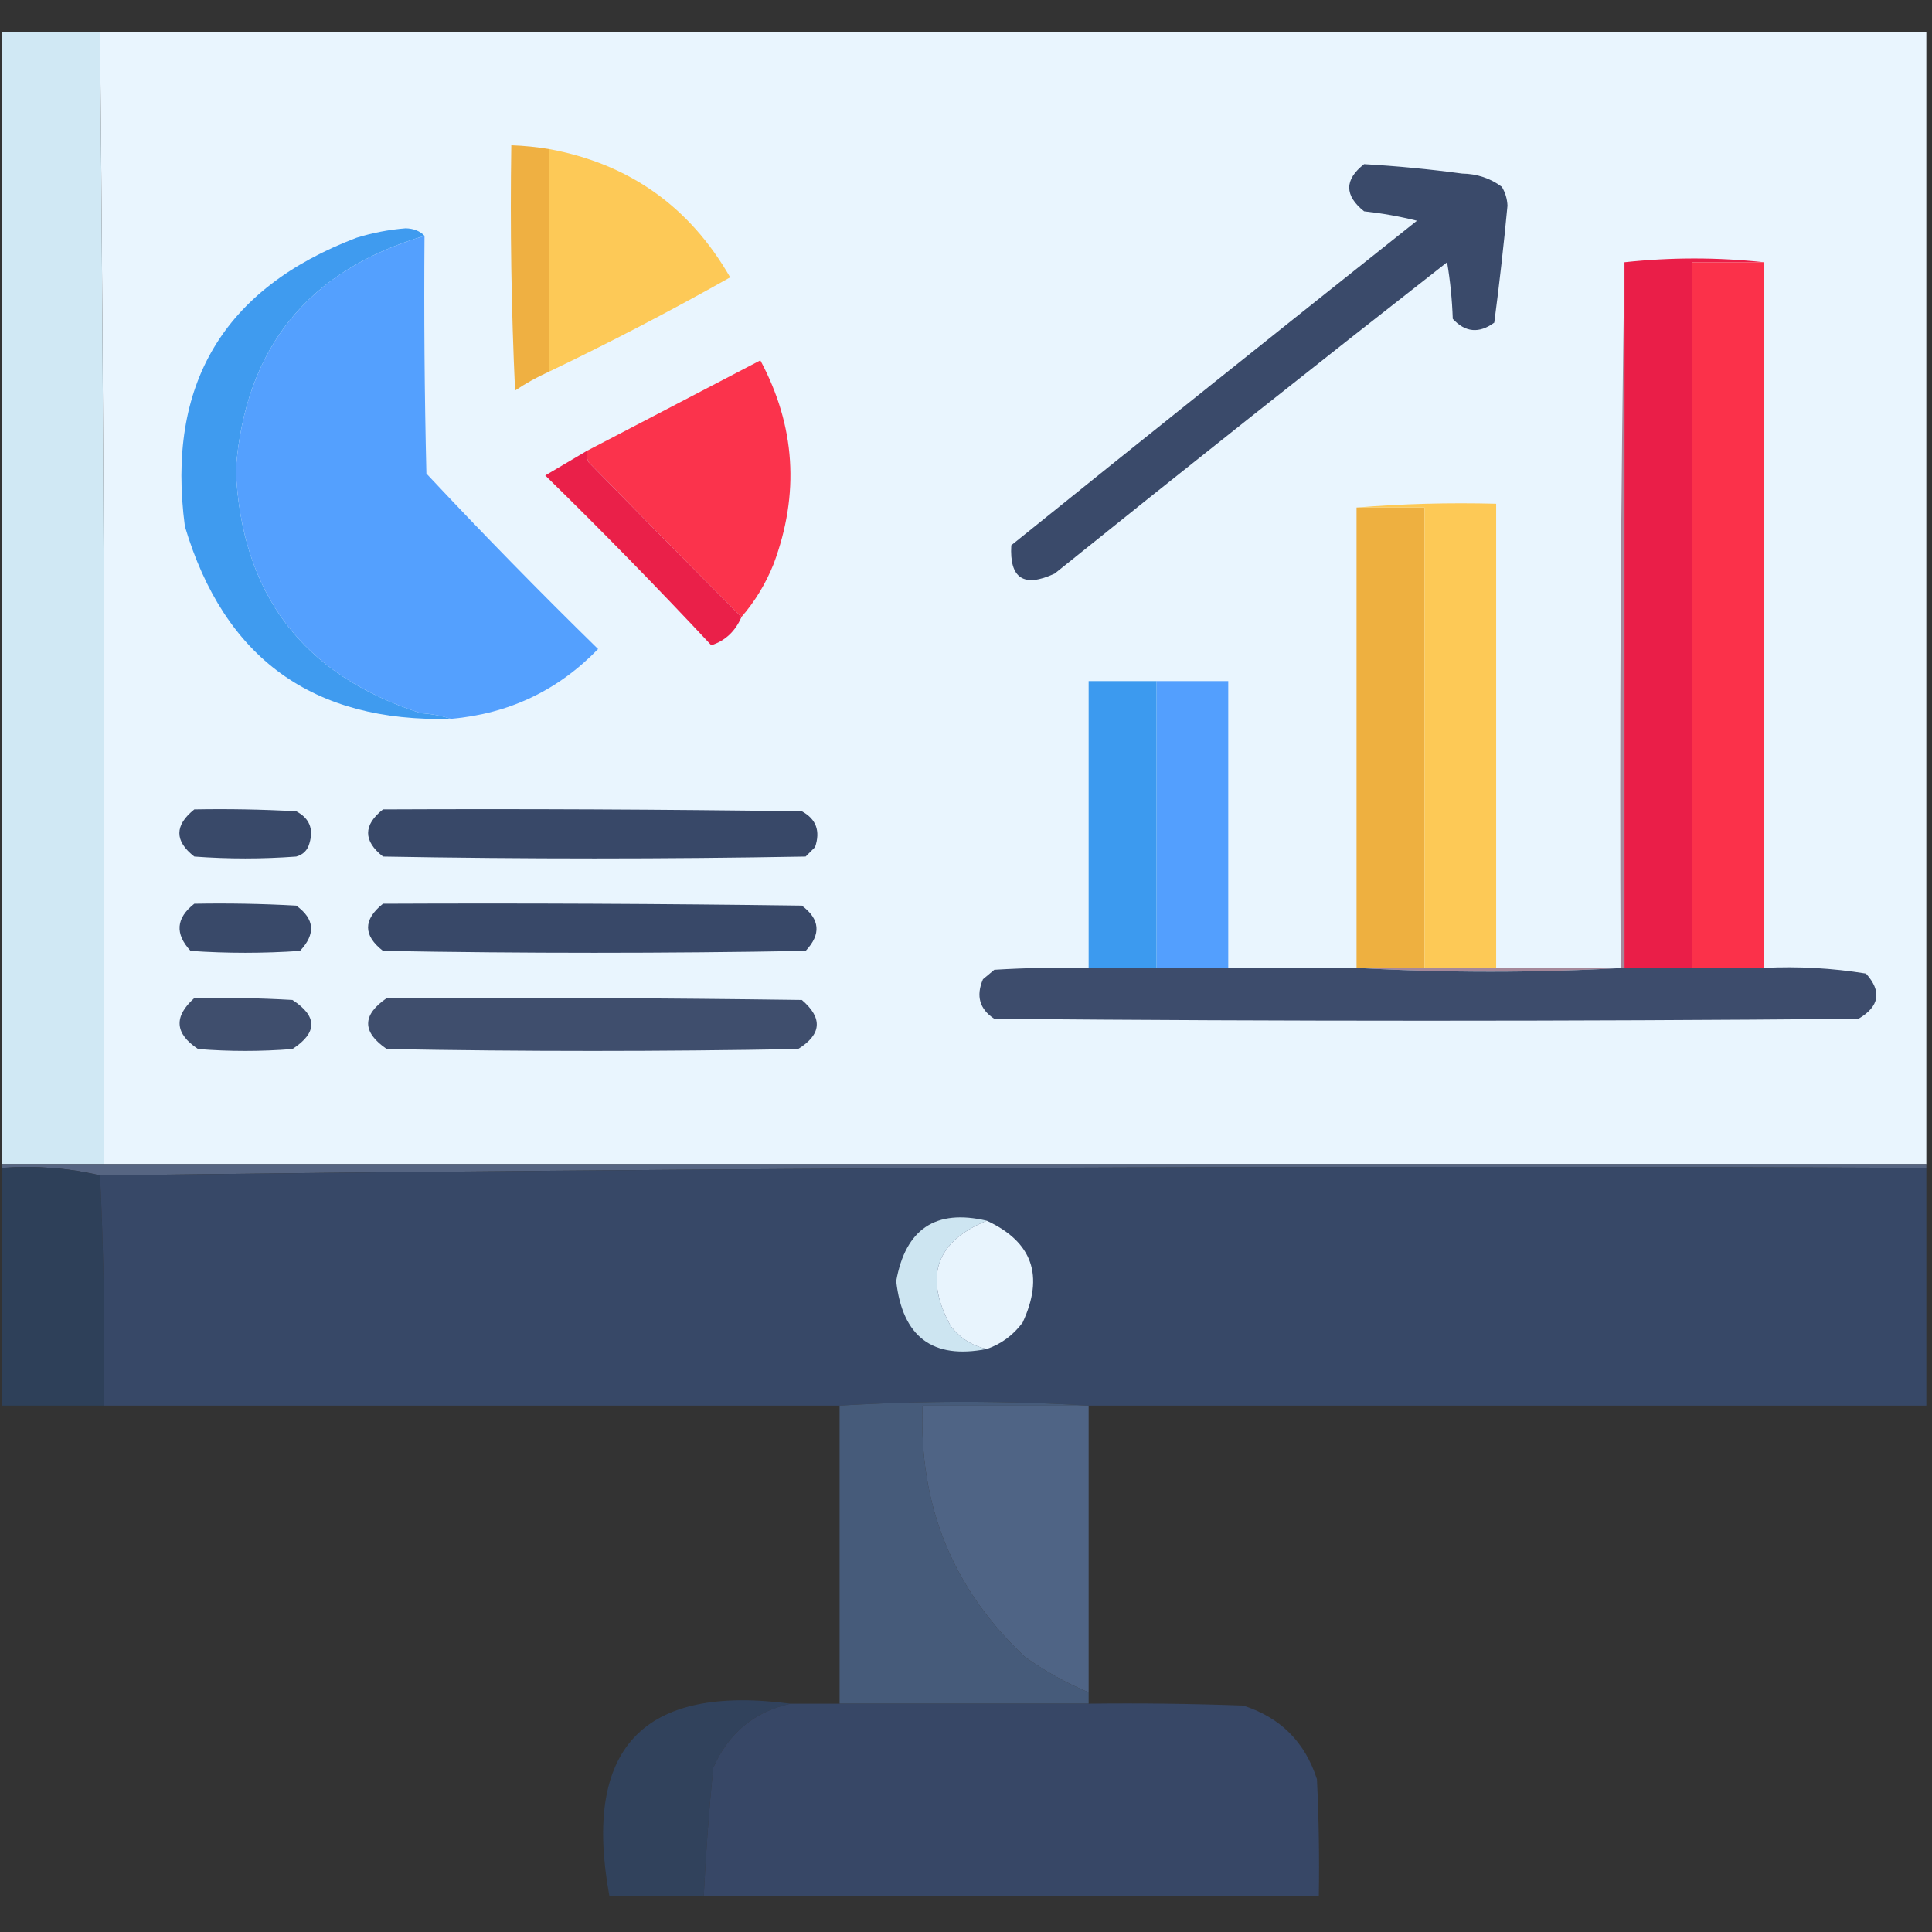 <?xml version="1.0" encoding="UTF-8"?>
<!DOCTYPE svg PUBLIC "-//W3C//DTD SVG 1.1//EN" "http://www.w3.org/Graphics/SVG/1.1/DTD/svg11.dtd">
<svg xmlns="http://www.w3.org/2000/svg" version="1.1" width="512px" height="512px" style="shape-rendering:geometricPrecision; text-rendering:geometricPrecision; image-rendering:optimizeQuality; fill-rule:evenodd; clip-rule:evenodd" xmlns:xlink="http://www.w3.org/1999/xlink">
<rect width="100%" height="100%" fill="#333333" stroke="none"/>
<g><path style="opacity:0.997" fill="#d0e8f4" d="M 26.5,8.5 C 27.497,108.43 27.831,208.43 27.5,308.5C 18.5,308.5 9.5,308.5 0.5,308.5C 0.5,208.5 0.5,108.5 0.5,8.5C 9.167,8.5 17.833,8.5 26.5,8.5 Z"/></g>
<g><path style="opacity:1" fill="#e9f5fe" d="M 26.5,8.5 C 187.833,8.5 349.167,8.5 510.5,8.5C 510.5,108.5 510.5,208.5 510.5,308.5C 349.5,308.5 188.5,308.5 27.5,308.5C 27.831,208.43 27.497,108.43 26.5,8.5 Z"/></g>
<g><path style="opacity:1" fill="#efb042" d="M 145.5,39.5 C 145.5,59.167 145.5,78.833 145.5,98.5C 142.366,99.901 139.366,101.568 136.5,103.5C 135.5,81.844 135.167,60.177 135.5,38.5C 138.86,38.616 142.193,38.949 145.5,39.5 Z"/></g>
<g><path style="opacity:1" fill="#fdc957" d="M 145.5,39.5 C 166.75,43.416 182.75,54.749 193.5,73.5C 177.761,82.369 161.761,90.703 145.5,98.5C 145.5,78.833 145.5,59.167 145.5,39.5 Z"/></g>
<g><path style="opacity:1" fill="#3a4a6a" d="M 361.5,43.5 C 370.193,44.003 378.86,44.836 387.5,46C 391.425,46.063 394.925,47.229 398,49.5C 398.923,51.034 399.423,52.701 399.5,54.5C 398.522,64.879 397.355,75.212 396,85.5C 391.982,88.439 388.315,88.105 385,84.5C 384.829,79.467 384.329,74.467 383.5,69.5C 348.651,96.759 313.985,124.259 279.5,152C 271.329,155.806 267.495,153.306 268,144.5C 303.742,115.713 339.575,87.046 375.5,58.5C 370.897,57.342 366.23,56.509 361.5,56C 356.247,51.789 356.247,47.623 361.5,43.5 Z"/></g>
<g><path style="opacity:1" fill="#3f9bef" d="M 112.5,62.5 C 81.595,71.626 64.928,92.292 62.5,124.5C 63.931,157.419 80.264,178.919 111.5,189C 114.365,189.183 117.031,189.683 119.5,190.5C 82.92,191.469 59.42,174.469 49,139.5C 44.025,101.942 59.191,76.442 94.5,63C 98.746,61.688 103.079,60.855 107.5,60.5C 109.64,60.556 111.306,61.223 112.5,62.5 Z"/></g>
<g><path style="opacity:1" fill="#54a0fe" d="M 112.5,62.5 C 112.333,83.503 112.5,104.503 113,125.5C 127.804,141.305 142.971,156.805 158.5,172C 147.837,182.997 134.837,189.164 119.5,190.5C 117.031,189.683 114.365,189.183 111.5,189C 80.264,178.919 63.931,157.419 62.5,124.5C 64.928,92.292 81.595,71.626 112.5,62.5 Z"/></g>
<g><path style="opacity:1" fill="#ea1e48" d="M 467.5,69.5 C 461.167,69.5 454.833,69.5 448.5,69.5C 448.5,131.833 448.5,194.167 448.5,256.5C 442.5,256.5 436.5,256.5 430.5,256.5C 430.5,194.167 430.5,131.833 430.5,69.5C 442.833,68.167 455.167,68.167 467.5,69.5 Z"/></g>
<g><path style="opacity:1" fill="#fb314a" d="M 467.5,69.5 C 467.5,131.833 467.5,194.167 467.5,256.5C 461.167,256.5 454.833,256.5 448.5,256.5C 448.5,194.167 448.5,131.833 448.5,69.5C 454.833,69.5 461.167,69.5 467.5,69.5 Z"/></g>
<g><path style="opacity:1" fill="#fb334c" d="M 196.5,163.5 C 183.033,149.994 169.533,136.327 156,122.5C 155.517,121.552 155.351,120.552 155.5,119.5C 170.807,111.513 186.14,103.513 201.5,95.5C 210.795,112.887 211.962,130.887 205,149.5C 202.894,154.73 200.061,159.397 196.5,163.5 Z"/></g>
<g><path style="opacity:1" fill="#ea2049" d="M 155.5,119.5 C 155.351,120.552 155.517,121.552 156,122.5C 169.533,136.327 183.033,149.994 196.5,163.5C 194.869,167.304 192.202,169.804 188.5,171C 174.196,155.695 159.529,140.695 144.5,126C 148.194,123.822 151.861,121.655 155.5,119.5 Z"/></g>
<g><path style="opacity:1" fill="#eeb040" d="M 359.5,134.5 C 365.5,134.5 371.5,134.5 377.5,134.5C 377.5,175.167 377.5,215.833 377.5,256.5C 371.5,256.5 365.5,256.5 359.5,256.5C 359.5,215.833 359.5,175.167 359.5,134.5 Z"/></g>
<g><path style="opacity:1" fill="#fdc956" d="M 359.5,134.5 C 371.655,133.505 383.989,133.171 396.5,133.5C 396.5,174.5 396.5,215.5 396.5,256.5C 390.167,256.5 383.833,256.5 377.5,256.5C 377.5,215.833 377.5,175.167 377.5,134.5C 371.5,134.5 365.5,134.5 359.5,134.5 Z"/></g>
<g><path style="opacity:1" fill="#539ffe" d="M 306.5,180.5 C 312.833,180.5 319.167,180.5 325.5,180.5C 325.5,205.833 325.5,231.167 325.5,256.5C 319.167,256.5 312.833,256.5 306.5,256.5C 306.5,231.167 306.5,205.833 306.5,180.5 Z"/></g>
<g><path style="opacity:1" fill="#3c9aef" d="M 306.5,180.5 C 306.5,205.833 306.5,231.167 306.5,256.5C 300.5,256.5 294.5,256.5 288.5,256.5C 288.5,231.167 288.5,205.833 288.5,180.5C 294.5,180.5 300.5,180.5 306.5,180.5 Z"/></g>
<g><path style="opacity:1" fill="#394969" d="M 51.5,214.5 C 60.506,214.334 69.506,214.5 78.5,215C 81.991,216.821 83.157,219.654 82,223.5C 81.5,225.333 80.333,226.5 78.5,227C 69.5,227.667 60.5,227.667 51.5,227C 46.217,222.886 46.217,218.719 51.5,214.5 Z"/></g>
<g><path style="opacity:1" fill="#384868" d="M 101.5,214.5 C 138.502,214.333 175.502,214.5 212.5,215C 216.292,217.053 217.458,220.219 216,224.5C 215.167,225.333 214.333,226.167 213.5,227C 176.167,227.667 138.833,227.667 101.5,227C 96.232,222.837 96.232,218.671 101.5,214.5 Z"/></g>
<g><path style="opacity:1" fill="#394969" d="M 51.5,239.5 C 60.506,239.334 69.506,239.5 78.5,240C 83.398,243.522 83.731,247.522 79.5,252C 69.833,252.667 60.167,252.667 50.5,252C 46.309,247.46 46.642,243.293 51.5,239.5 Z"/></g>
<g><path style="opacity:1" fill="#384868" d="M 101.5,239.5 C 138.502,239.333 175.502,239.5 212.5,240C 217.321,243.601 217.654,247.601 213.5,252C 176.167,252.667 138.833,252.667 101.5,252C 96.217,247.886 96.217,243.719 101.5,239.5 Z"/></g>
<g><path style="opacity:1" fill="#a5889a" d="M 430.5,69.5 C 430.5,131.833 430.5,194.167 430.5,256.5C 406.833,257.833 383.167,257.833 359.5,256.5C 365.5,256.5 371.5,256.5 377.5,256.5C 383.833,256.5 390.167,256.5 396.5,256.5C 407.5,256.5 418.5,256.5 429.5,256.5C 429.168,193.998 429.501,131.664 430.5,69.5 Z"/></g>
<g><path style="opacity:1" fill="#3d4c6c" d="M 288.5,256.5 C 294.5,256.5 300.5,256.5 306.5,256.5C 312.833,256.5 319.167,256.5 325.5,256.5C 336.833,256.5 348.167,256.5 359.5,256.5C 383.167,257.833 406.833,257.833 430.5,256.5C 436.5,256.5 442.5,256.5 448.5,256.5C 454.833,256.5 461.167,256.5 467.5,256.5C 476.608,256.057 485.608,256.557 494.5,258C 498.758,262.721 498.091,266.721 492.5,270C 416.167,270.667 339.833,270.667 263.5,270C 259.591,267.434 258.591,263.934 260.5,259.5C 261.5,258.667 262.5,257.833 263.5,257C 271.827,256.5 280.16,256.334 288.5,256.5 Z"/></g>
<g><path style="opacity:1" fill="#3f4e6d" d="M 51.5,264.5 C 60.173,264.334 68.84,264.5 77.5,265C 84.167,269.333 84.167,273.667 77.5,278C 69.167,278.667 60.833,278.667 52.5,278C 46.317,273.921 45.983,269.421 51.5,264.5 Z"/></g>
<g><path style="opacity:1" fill="#3f4e6d" d="M 102.5,264.5 C 139.168,264.333 175.835,264.5 212.5,265C 218.089,269.795 217.756,274.128 211.5,278C 175.167,278.667 138.833,278.667 102.5,278C 95.914,273.507 95.914,269.007 102.5,264.5 Z"/></g>
<g><path style="opacity:1" fill="#566582" d="M 0.5,309.5 C 0.5,309.167 0.5,308.833 0.5,308.5C 9.5,308.5 18.5,308.5 27.5,308.5C 188.5,308.5 349.5,308.5 510.5,308.5C 510.5,308.833 510.5,309.167 510.5,309.5C 348.957,308.837 187.624,309.504 26.5,311.5C 18.231,309.53 9.565,308.864 0.5,309.5 Z"/></g>
<g><path style="opacity:0.986" fill="#2e4059" d="M 0.5,309.5 C 9.565,308.864 18.231,309.53 26.5,311.5C 27.488,331.758 27.821,352.091 27.5,372.5C 18.5,372.5 9.5,372.5 0.5,372.5C 0.5,351.5 0.5,330.5 0.5,309.5 Z"/></g>
<g><path style="opacity:1" fill="#374867" d="M 510.5,309.5 C 510.5,330.5 510.5,351.5 510.5,372.5C 436.5,372.5 362.5,372.5 288.5,372.5C 266.5,371.167 244.5,371.167 222.5,372.5C 157.5,372.5 92.5,372.5 27.5,372.5C 27.821,352.091 27.488,331.758 26.5,311.5C 187.624,309.504 348.957,308.837 510.5,309.5 Z"/></g>
<g><path style="opacity:1" fill="#cde5f1" d="M 261.5,323.5 C 247.946,329.082 244.779,338.415 252,351.5C 254.51,354.665 257.676,356.665 261.5,357.5C 247.169,360.307 239.169,354.307 237.5,339.5C 239.979,325.666 247.979,320.333 261.5,323.5 Z"/></g>
<g><path style="opacity:1" fill="#e8f4fd" d="M 261.5,323.5 C 273.606,329.09 276.773,338.09 271,350.5C 268.499,353.848 265.332,356.182 261.5,357.5C 257.676,356.665 254.51,354.665 252,351.5C 244.779,338.415 247.946,329.082 261.5,323.5 Z"/></g>
<g><path style="opacity:1" fill="#465b7a" d="M 288.5,372.5 C 273.833,372.5 259.167,372.5 244.5,372.5C 243.444,398.847 252.444,421.014 271.5,439C 276.818,442.824 282.484,445.991 288.5,448.5C 288.5,449.5 288.5,450.5 288.5,451.5C 266.5,451.5 244.5,451.5 222.5,451.5C 222.5,425.167 222.5,398.833 222.5,372.5C 244.5,371.167 266.5,371.167 288.5,372.5 Z"/></g>
<g><path style="opacity:0.99" fill="#506586" d="M 288.5,372.5 C 288.5,397.833 288.5,423.167 288.5,448.5C 282.484,445.991 276.818,442.824 271.5,439C 252.444,421.014 243.444,398.847 244.5,372.5C 259.167,372.5 273.833,372.5 288.5,372.5 Z"/></g>
<g><path style="opacity:0.97" fill="#32435e" d="M 209.5,451.5 C 199.871,453.615 193.038,459.282 189,468.5C 187.879,479.838 187.045,491.171 186.5,502.5C 178.167,502.5 169.833,502.5 161.5,502.5C 154.329,463.342 170.329,446.342 209.5,451.5 Z"/></g>
<g><path style="opacity:0.983" fill="#374767" d="M 209.5,451.5 C 213.833,451.5 218.167,451.5 222.5,451.5C 244.5,451.5 266.5,451.5 288.5,451.5C 302.171,451.333 315.837,451.5 329.5,452C 339.333,455.167 345.833,461.667 349,471.5C 349.5,481.828 349.666,492.161 349.5,502.5C 295.167,502.5 240.833,502.5 186.5,502.5C 187.045,491.171 187.879,479.838 189,468.5C 193.038,459.282 199.871,453.615 209.5,451.5 Z"/></g>
</svg>
